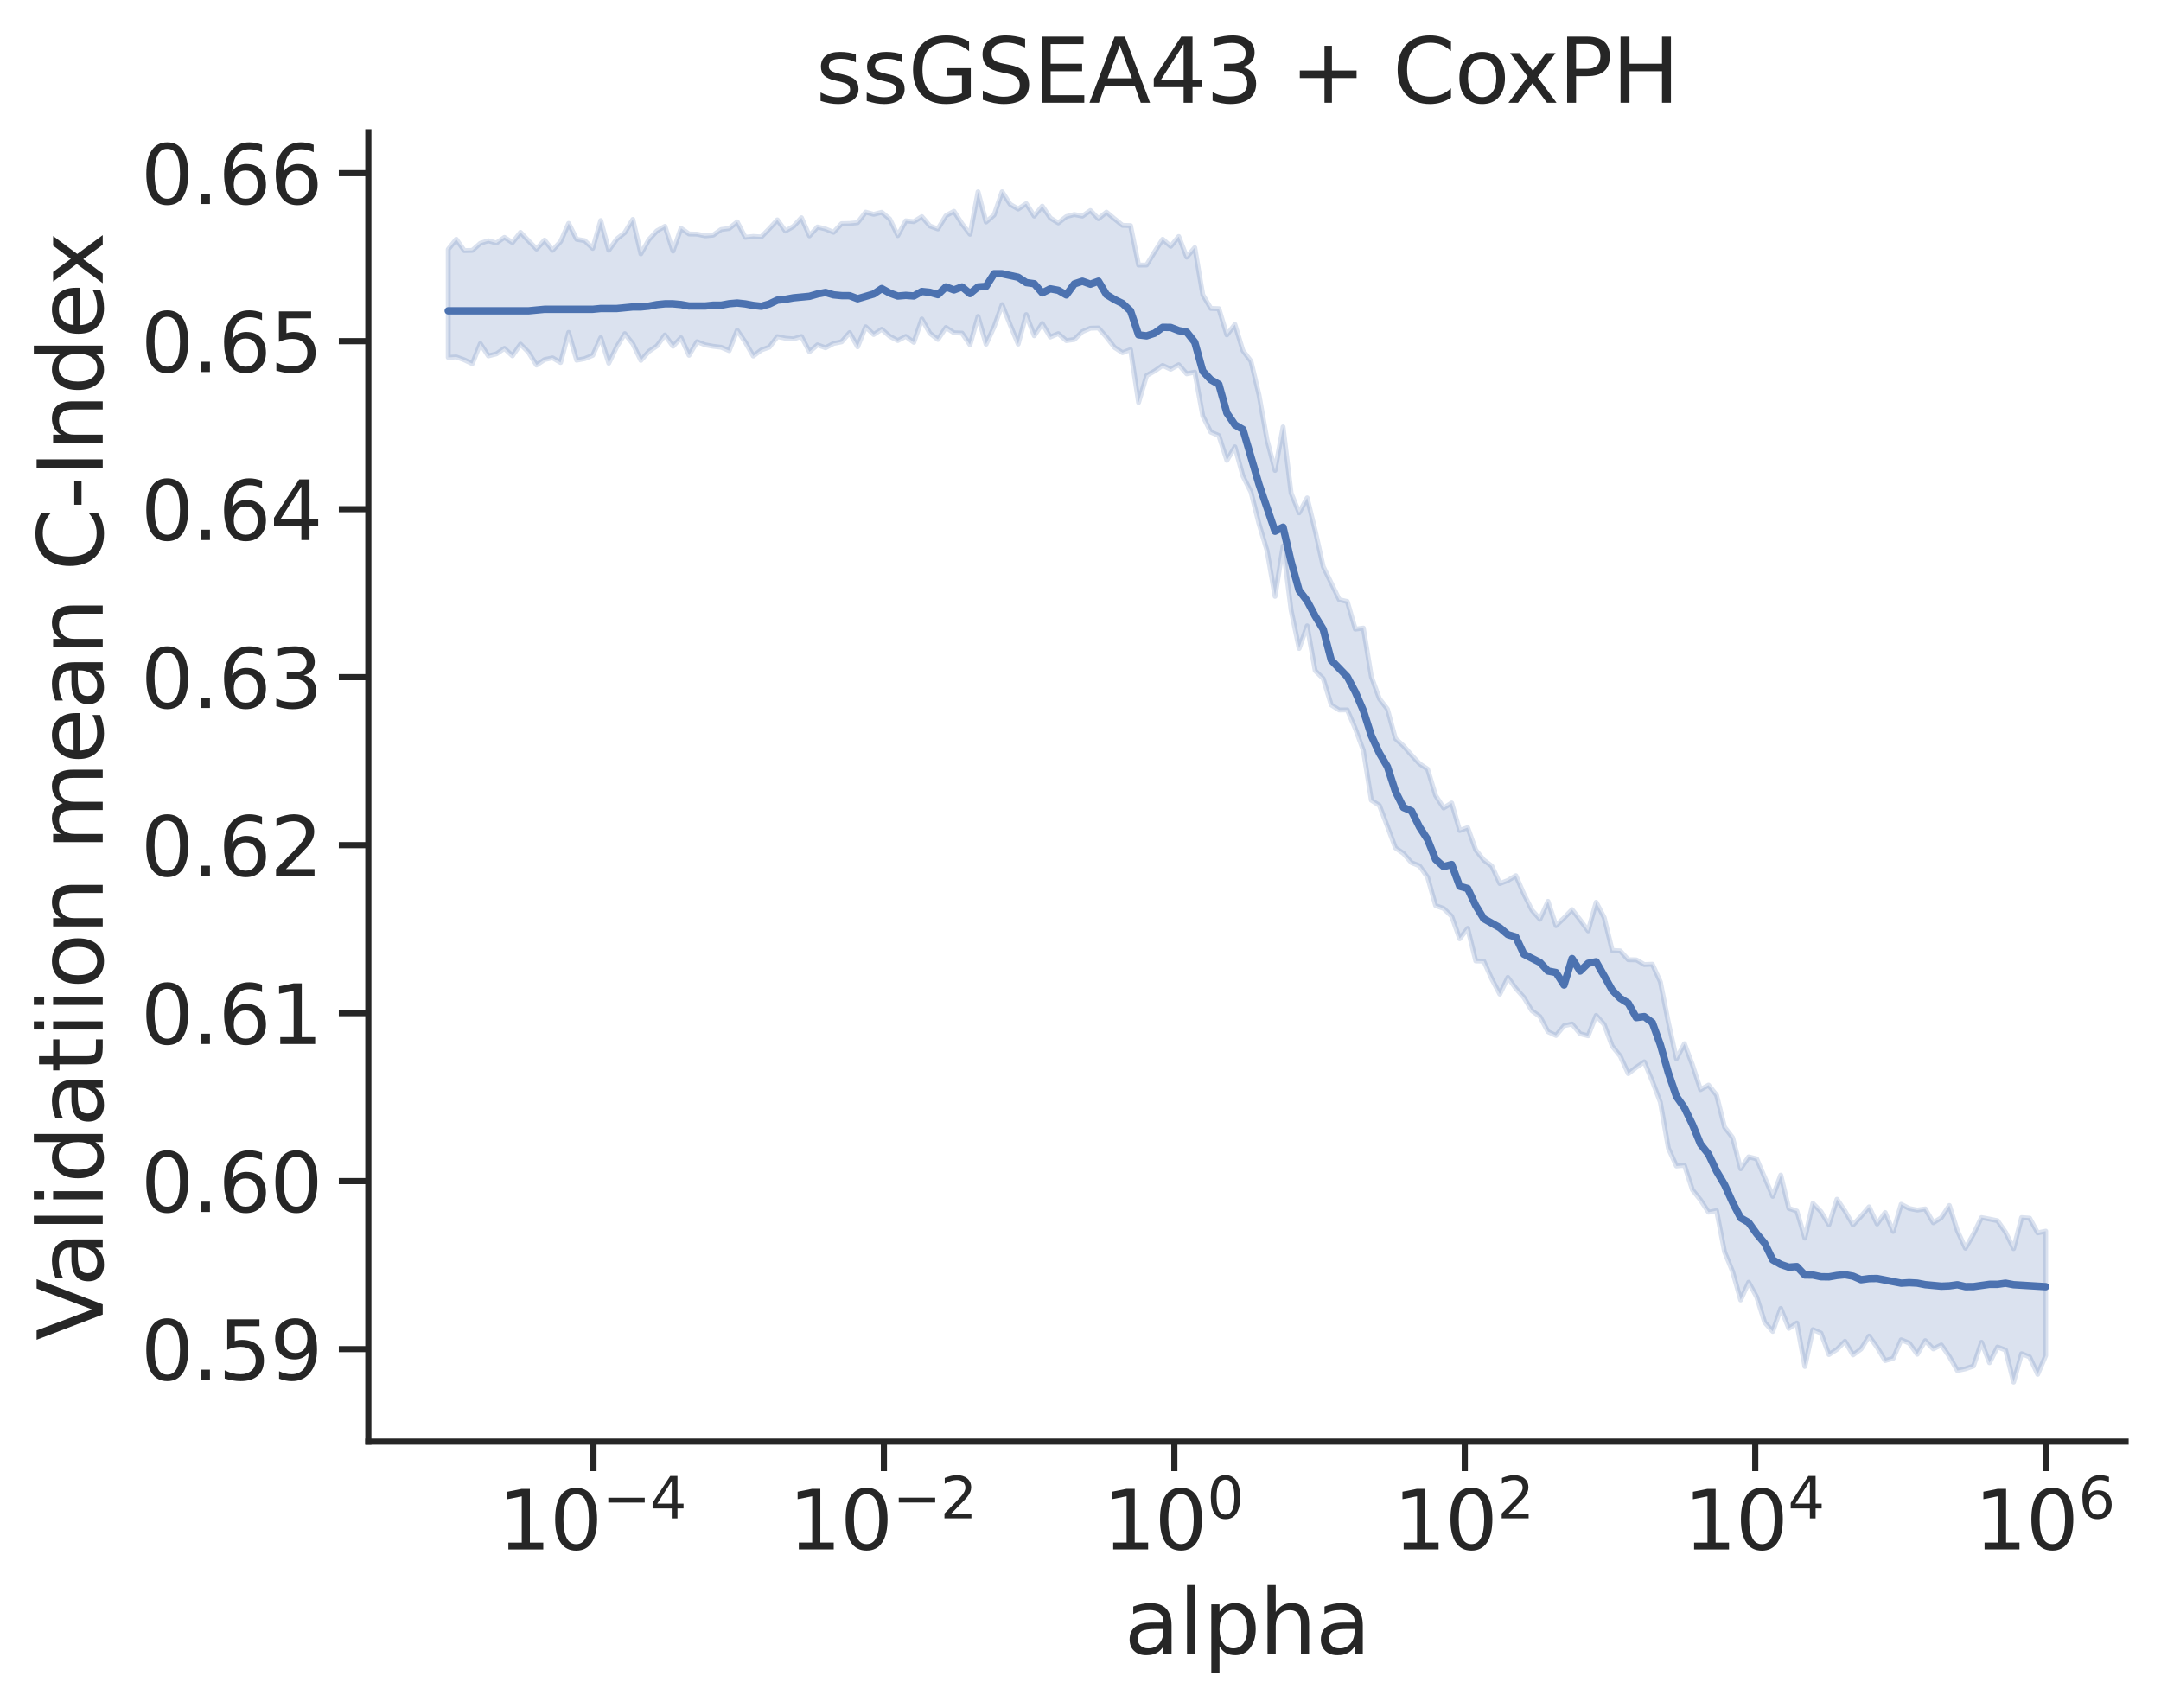 <?xml version="1.0" encoding="utf-8" standalone="no"?>
<!DOCTYPE svg PUBLIC "-//W3C//DTD SVG 1.1//EN"
  "http://www.w3.org/Graphics/SVG/1.1/DTD/svg11.dtd">
<svg xmlns:xlink="http://www.w3.org/1999/xlink" width="439.179pt" height="347.079pt" viewBox="0 0 439.179 347.079" xmlns="http://www.w3.org/2000/svg" version="1.1">
 <defs>
  <style type="text/css">*{stroke-linejoin: round; stroke-linecap: butt}</style>
 </defs>
 <g id="figure_1">
  <g id="patch_1">
   <path d="M 0 347.079 
L 439.179 347.079 
L 439.179 0 
L 0 0 
z
" style="fill: #ffffff"/>
  </g>
  <g id="axes_1">
   <g id="patch_2">
    <path d="M 74.859 292.989 
L 431.979 292.989 
L 431.979 26.877 
L 74.859 26.877 
z
" style="fill: #ffffff"/>
   </g>
   <g id="matplotlib.axis_1">
    <g id="xtick_1">
     <g id="line2d_1">
      <defs>
       <path id="m86db73945c" d="M 0 0 
L 0 6 
" style="stroke: #262626; stroke-width: 1.25"/>
      </defs>
      <g>
       <use xlink:href="#m86db73945c" x="120.606" y="292.989" style="fill: #262626; stroke: #262626; stroke-width: 1.25"/>
      </g>
     </g>
     <g id="text_1">
      <!-- $\mathdefault{10^{-4}}$ -->
      <g style="fill: #262626" transform="translate(101.218 315.027)scale(0.165 -0.165)">
       <defs>
        <path id="DejaVuSans-31" d="M 794 531 
L 1825 531 
L 1825 4091 
L 703 3866 
L 703 4441 
L 1819 4666 
L 2450 4666 
L 2450 531 
L 3481 531 
L 3481 0 
L 794 0 
L 794 531 
z
" transform="scale(0.016)"/>
        <path id="DejaVuSans-30" d="M 2034 4250 
Q 1547 4250 1301 3770 
Q 1056 3291 1056 2328 
Q 1056 1369 1301 889 
Q 1547 409 2034 409 
Q 2525 409 2770 889 
Q 3016 1369 3016 2328 
Q 3016 3291 2770 3770 
Q 2525 4250 2034 4250 
z
M 2034 4750 
Q 2819 4750 3233 4129 
Q 3647 3509 3647 2328 
Q 3647 1150 3233 529 
Q 2819 -91 2034 -91 
Q 1250 -91 836 529 
Q 422 1150 422 2328 
Q 422 3509 836 4129 
Q 1250 4750 2034 4750 
z
" transform="scale(0.016)"/>
        <path id="DejaVuSans-2212" d="M 678 2272 
L 4684 2272 
L 4684 1741 
L 678 1741 
L 678 2272 
z
" transform="scale(0.016)"/>
        <path id="DejaVuSans-34" d="M 2419 4116 
L 825 1625 
L 2419 1625 
L 2419 4116 
z
M 2253 4666 
L 3047 4666 
L 3047 1625 
L 3713 1625 
L 3713 1100 
L 3047 1100 
L 3047 0 
L 2419 0 
L 2419 1100 
L 313 1100 
L 313 1709 
L 2253 4666 
z
" transform="scale(0.016)"/>
       </defs>
       <use xlink:href="#DejaVuSans-31" transform="translate(0 0.684)"/>
       <use xlink:href="#DejaVuSans-30" transform="translate(63.623 0.684)"/>
       <use xlink:href="#DejaVuSans-2212" transform="translate(128.203 38.966)scale(0.7)"/>
       <use xlink:href="#DejaVuSans-34" transform="translate(186.855 38.966)scale(0.7)"/>
      </g>
     </g>
    </g>
    <g id="xtick_2">
     <g id="line2d_2">
      <g>
       <use xlink:href="#m86db73945c" x="179.634" y="292.989" style="fill: #262626; stroke: #262626; stroke-width: 1.25"/>
      </g>
     </g>
     <g id="text_2">
      <!-- $\mathdefault{10^{-2}}$ -->
      <g style="fill: #262626" transform="translate(160.246 315.027)scale(0.165 -0.165)">
       <defs>
        <path id="DejaVuSans-32" d="M 1228 531 
L 3431 531 
L 3431 0 
L 469 0 
L 469 531 
Q 828 903 1448 1529 
Q 2069 2156 2228 2338 
Q 2531 2678 2651 2914 
Q 2772 3150 2772 3378 
Q 2772 3750 2511 3984 
Q 2250 4219 1831 4219 
Q 1534 4219 1204 4116 
Q 875 4013 500 3803 
L 500 4441 
Q 881 4594 1212 4672 
Q 1544 4750 1819 4750 
Q 2544 4750 2975 4387 
Q 3406 4025 3406 3419 
Q 3406 3131 3298 2873 
Q 3191 2616 2906 2266 
Q 2828 2175 2409 1742 
Q 1991 1309 1228 531 
z
" transform="scale(0.016)"/>
       </defs>
       <use xlink:href="#DejaVuSans-31" transform="translate(0 0.766)"/>
       <use xlink:href="#DejaVuSans-30" transform="translate(63.623 0.766)"/>
       <use xlink:href="#DejaVuSans-2212" transform="translate(128.203 39.047)scale(0.7)"/>
       <use xlink:href="#DejaVuSans-32" transform="translate(186.855 39.047)scale(0.7)"/>
      </g>
     </g>
    </g>
    <g id="xtick_3">
     <g id="line2d_3">
      <g>
       <use xlink:href="#m86db73945c" x="238.662" y="292.989" style="fill: #262626; stroke: #262626; stroke-width: 1.25"/>
      </g>
     </g>
     <g id="text_3">
      <!-- $\mathdefault{10^{0}}$ -->
      <g style="fill: #262626" transform="translate(224.142 315.027)scale(0.165 -0.165)">
       <use xlink:href="#DejaVuSans-31" transform="translate(0 0.766)"/>
       <use xlink:href="#DejaVuSans-30" transform="translate(63.623 0.766)"/>
       <use xlink:href="#DejaVuSans-30" transform="translate(128.203 39.047)scale(0.7)"/>
      </g>
     </g>
    </g>
    <g id="xtick_4">
     <g id="line2d_4">
      <g>
       <use xlink:href="#m86db73945c" x="297.69" y="292.989" style="fill: #262626; stroke: #262626; stroke-width: 1.25"/>
      </g>
     </g>
     <g id="text_4">
      <!-- $\mathdefault{10^{2}}$ -->
      <g style="fill: #262626" transform="translate(283.17 315.027)scale(0.165 -0.165)">
       <use xlink:href="#DejaVuSans-31" transform="translate(0 0.766)"/>
       <use xlink:href="#DejaVuSans-30" transform="translate(63.623 0.766)"/>
       <use xlink:href="#DejaVuSans-32" transform="translate(128.203 39.047)scale(0.7)"/>
      </g>
     </g>
    </g>
    <g id="xtick_5">
     <g id="line2d_5">
      <g>
       <use xlink:href="#m86db73945c" x="356.718" y="292.989" style="fill: #262626; stroke: #262626; stroke-width: 1.25"/>
      </g>
     </g>
     <g id="text_5">
      <!-- $\mathdefault{10^{4}}$ -->
      <g style="fill: #262626" transform="translate(342.198 315.027)scale(0.165 -0.165)">
       <use xlink:href="#DejaVuSans-31" transform="translate(0 0.684)"/>
       <use xlink:href="#DejaVuSans-30" transform="translate(63.623 0.684)"/>
       <use xlink:href="#DejaVuSans-34" transform="translate(128.203 38.966)scale(0.7)"/>
      </g>
     </g>
    </g>
    <g id="xtick_6">
     <g id="line2d_6">
      <g>
       <use xlink:href="#m86db73945c" x="415.746" y="292.989" style="fill: #262626; stroke: #262626; stroke-width: 1.25"/>
      </g>
     </g>
     <g id="text_6">
      <!-- $\mathdefault{10^{6}}$ -->
      <g style="fill: #262626" transform="translate(401.226 315.027)scale(0.165 -0.165)">
       <defs>
        <path id="DejaVuSans-36" d="M 2113 2584 
Q 1688 2584 1439 2293 
Q 1191 2003 1191 1497 
Q 1191 994 1439 701 
Q 1688 409 2113 409 
Q 2538 409 2786 701 
Q 3034 994 3034 1497 
Q 3034 2003 2786 2293 
Q 2538 2584 2113 2584 
z
M 3366 4563 
L 3366 3988 
Q 3128 4100 2886 4159 
Q 2644 4219 2406 4219 
Q 1781 4219 1451 3797 
Q 1122 3375 1075 2522 
Q 1259 2794 1537 2939 
Q 1816 3084 2150 3084 
Q 2853 3084 3261 2657 
Q 3669 2231 3669 1497 
Q 3669 778 3244 343 
Q 2819 -91 2113 -91 
Q 1303 -91 875 529 
Q 447 1150 447 2328 
Q 447 3434 972 4092 
Q 1497 4750 2381 4750 
Q 2619 4750 2861 4703 
Q 3103 4656 3366 4563 
z
" transform="scale(0.016)"/>
       </defs>
       <use xlink:href="#DejaVuSans-31" transform="translate(0 0.766)"/>
       <use xlink:href="#DejaVuSans-30" transform="translate(63.623 0.766)"/>
       <use xlink:href="#DejaVuSans-36" transform="translate(128.203 39.047)scale(0.7)"/>
      </g>
     </g>
    </g>
    <g id="text_7">
     <!-- alpha -->
     <g style="fill: #262626" transform="translate(228.471 336.135)scale(0.18 -0.18)">
      <defs>
       <path id="DejaVuSans-61" d="M 2194 1759 
Q 1497 1759 1228 1600 
Q 959 1441 959 1056 
Q 959 750 1161 570 
Q 1363 391 1709 391 
Q 2188 391 2477 730 
Q 2766 1069 2766 1631 
L 2766 1759 
L 2194 1759 
z
M 3341 1997 
L 3341 0 
L 2766 0 
L 2766 531 
Q 2569 213 2275 61 
Q 1981 -91 1556 -91 
Q 1019 -91 701 211 
Q 384 513 384 1019 
Q 384 1609 779 1909 
Q 1175 2209 1959 2209 
L 2766 2209 
L 2766 2266 
Q 2766 2663 2505 2880 
Q 2244 3097 1772 3097 
Q 1472 3097 1187 3025 
Q 903 2953 641 2809 
L 641 3341 
Q 956 3463 1253 3523 
Q 1550 3584 1831 3584 
Q 2591 3584 2966 3190 
Q 3341 2797 3341 1997 
z
" transform="scale(0.016)"/>
       <path id="DejaVuSans-6c" d="M 603 4863 
L 1178 4863 
L 1178 0 
L 603 0 
L 603 4863 
z
" transform="scale(0.016)"/>
       <path id="DejaVuSans-70" d="M 1159 525 
L 1159 -1331 
L 581 -1331 
L 581 3500 
L 1159 3500 
L 1159 2969 
Q 1341 3281 1617 3432 
Q 1894 3584 2278 3584 
Q 2916 3584 3314 3078 
Q 3713 2572 3713 1747 
Q 3713 922 3314 415 
Q 2916 -91 2278 -91 
Q 1894 -91 1617 61 
Q 1341 213 1159 525 
z
M 3116 1747 
Q 3116 2381 2855 2742 
Q 2594 3103 2138 3103 
Q 1681 3103 1420 2742 
Q 1159 2381 1159 1747 
Q 1159 1113 1420 752 
Q 1681 391 2138 391 
Q 2594 391 2855 752 
Q 3116 1113 3116 1747 
z
" transform="scale(0.016)"/>
       <path id="DejaVuSans-68" d="M 3513 2113 
L 3513 0 
L 2938 0 
L 2938 2094 
Q 2938 2591 2744 2837 
Q 2550 3084 2163 3084 
Q 1697 3084 1428 2787 
Q 1159 2491 1159 1978 
L 1159 0 
L 581 0 
L 581 4863 
L 1159 4863 
L 1159 2956 
Q 1366 3272 1645 3428 
Q 1925 3584 2291 3584 
Q 2894 3584 3203 3211 
Q 3513 2838 3513 2113 
z
" transform="scale(0.016)"/>
      </defs>
      <use xlink:href="#DejaVuSans-61"/>
      <use xlink:href="#DejaVuSans-6c" x="61.279"/>
      <use xlink:href="#DejaVuSans-70" x="89.062"/>
      <use xlink:href="#DejaVuSans-68" x="152.539"/>
      <use xlink:href="#DejaVuSans-61" x="215.918"/>
     </g>
    </g>
   </g>
   <g id="matplotlib.axis_2">
    <g id="ytick_1">
     <g id="line2d_7">
      <defs>
       <path id="m1ec3cb5ad8" d="M 0 0 
L -6 0 
" style="stroke: #262626; stroke-width: 1.25"/>
      </defs>
      <g>
       <use xlink:href="#m1ec3cb5ad8" x="74.859" y="274.188" style="fill: #262626; stroke: #262626; stroke-width: 1.25"/>
      </g>
     </g>
     <g id="text_8">
      <!-- 0.59 -->
      <g style="fill: #262626" transform="translate(28.621 280.457)scale(0.165 -0.165)">
       <defs>
        <path id="DejaVuSans-2e" d="M 684 794 
L 1344 794 
L 1344 0 
L 684 0 
L 684 794 
z
" transform="scale(0.016)"/>
        <path id="DejaVuSans-35" d="M 691 4666 
L 3169 4666 
L 3169 4134 
L 1269 4134 
L 1269 2991 
Q 1406 3038 1543 3061 
Q 1681 3084 1819 3084 
Q 2600 3084 3056 2656 
Q 3513 2228 3513 1497 
Q 3513 744 3044 326 
Q 2575 -91 1722 -91 
Q 1428 -91 1123 -41 
Q 819 9 494 109 
L 494 744 
Q 775 591 1075 516 
Q 1375 441 1709 441 
Q 2250 441 2565 725 
Q 2881 1009 2881 1497 
Q 2881 1984 2565 2268 
Q 2250 2553 1709 2553 
Q 1456 2553 1204 2497 
Q 953 2441 691 2322 
L 691 4666 
z
" transform="scale(0.016)"/>
        <path id="DejaVuSans-39" d="M 703 97 
L 703 672 
Q 941 559 1184 500 
Q 1428 441 1663 441 
Q 2288 441 2617 861 
Q 2947 1281 2994 2138 
Q 2813 1869 2534 1725 
Q 2256 1581 1919 1581 
Q 1219 1581 811 2004 
Q 403 2428 403 3163 
Q 403 3881 828 4315 
Q 1253 4750 1959 4750 
Q 2769 4750 3195 4129 
Q 3622 3509 3622 2328 
Q 3622 1225 3098 567 
Q 2575 -91 1691 -91 
Q 1453 -91 1209 -44 
Q 966 3 703 97 
z
M 1959 2075 
Q 2384 2075 2632 2365 
Q 2881 2656 2881 3163 
Q 2881 3666 2632 3958 
Q 2384 4250 1959 4250 
Q 1534 4250 1286 3958 
Q 1038 3666 1038 3163 
Q 1038 2656 1286 2365 
Q 1534 2075 1959 2075 
z
" transform="scale(0.016)"/>
       </defs>
       <use xlink:href="#DejaVuSans-30"/>
       <use xlink:href="#DejaVuSans-2e" x="63.623"/>
       <use xlink:href="#DejaVuSans-35" x="95.41"/>
       <use xlink:href="#DejaVuSans-39" x="159.033"/>
      </g>
     </g>
    </g>
    <g id="ytick_2">
     <g id="line2d_8">
      <g>
       <use xlink:href="#m1ec3cb5ad8" x="74.859" y="240.047" style="fill: #262626; stroke: #262626; stroke-width: 1.25"/>
      </g>
     </g>
     <g id="text_9">
      <!-- 0.60 -->
      <g style="fill: #262626" transform="translate(28.621 246.315)scale(0.165 -0.165)">
       <use xlink:href="#DejaVuSans-30"/>
       <use xlink:href="#DejaVuSans-2e" x="63.623"/>
       <use xlink:href="#DejaVuSans-36" x="95.41"/>
       <use xlink:href="#DejaVuSans-30" x="159.033"/>
      </g>
     </g>
    </g>
    <g id="ytick_3">
     <g id="line2d_9">
      <g>
       <use xlink:href="#m1ec3cb5ad8" x="74.859" y="205.906" style="fill: #262626; stroke: #262626; stroke-width: 1.25"/>
      </g>
     </g>
     <g id="text_10">
      <!-- 0.61 -->
      <g style="fill: #262626" transform="translate(28.621 212.174)scale(0.165 -0.165)">
       <use xlink:href="#DejaVuSans-30"/>
       <use xlink:href="#DejaVuSans-2e" x="63.623"/>
       <use xlink:href="#DejaVuSans-36" x="95.41"/>
       <use xlink:href="#DejaVuSans-31" x="159.033"/>
      </g>
     </g>
    </g>
    <g id="ytick_4">
     <g id="line2d_10">
      <g>
       <use xlink:href="#m1ec3cb5ad8" x="74.859" y="171.764" style="fill: #262626; stroke: #262626; stroke-width: 1.25"/>
      </g>
     </g>
     <g id="text_11">
      <!-- 0.62 -->
      <g style="fill: #262626" transform="translate(28.621 178.033)scale(0.165 -0.165)">
       <use xlink:href="#DejaVuSans-30"/>
       <use xlink:href="#DejaVuSans-2e" x="63.623"/>
       <use xlink:href="#DejaVuSans-36" x="95.41"/>
       <use xlink:href="#DejaVuSans-32" x="159.033"/>
      </g>
     </g>
    </g>
    <g id="ytick_5">
     <g id="line2d_11">
      <g>
       <use xlink:href="#m1ec3cb5ad8" x="74.859" y="137.623" style="fill: #262626; stroke: #262626; stroke-width: 1.25"/>
      </g>
     </g>
     <g id="text_12">
      <!-- 0.63 -->
      <g style="fill: #262626" transform="translate(28.621 143.892)scale(0.165 -0.165)">
       <defs>
        <path id="DejaVuSans-33" d="M 2597 2516 
Q 3050 2419 3304 2112 
Q 3559 1806 3559 1356 
Q 3559 666 3084 287 
Q 2609 -91 1734 -91 
Q 1441 -91 1130 -33 
Q 819 25 488 141 
L 488 750 
Q 750 597 1062 519 
Q 1375 441 1716 441 
Q 2309 441 2620 675 
Q 2931 909 2931 1356 
Q 2931 1769 2642 2001 
Q 2353 2234 1838 2234 
L 1294 2234 
L 1294 2753 
L 1863 2753 
Q 2328 2753 2575 2939 
Q 2822 3125 2822 3475 
Q 2822 3834 2567 4026 
Q 2313 4219 1838 4219 
Q 1578 4219 1281 4162 
Q 984 4106 628 3988 
L 628 4550 
Q 988 4650 1302 4700 
Q 1616 4750 1894 4750 
Q 2613 4750 3031 4423 
Q 3450 4097 3450 3541 
Q 3450 3153 3228 2886 
Q 3006 2619 2597 2516 
z
" transform="scale(0.016)"/>
       </defs>
       <use xlink:href="#DejaVuSans-30"/>
       <use xlink:href="#DejaVuSans-2e" x="63.623"/>
       <use xlink:href="#DejaVuSans-36" x="95.41"/>
       <use xlink:href="#DejaVuSans-33" x="159.033"/>
      </g>
     </g>
    </g>
    <g id="ytick_6">
     <g id="line2d_12">
      <g>
       <use xlink:href="#m1ec3cb5ad8" x="74.859" y="103.482" style="fill: #262626; stroke: #262626; stroke-width: 1.25"/>
      </g>
     </g>
     <g id="text_13">
      <!-- 0.64 -->
      <g style="fill: #262626" transform="translate(28.621 109.75)scale(0.165 -0.165)">
       <use xlink:href="#DejaVuSans-30"/>
       <use xlink:href="#DejaVuSans-2e" x="63.623"/>
       <use xlink:href="#DejaVuSans-36" x="95.41"/>
       <use xlink:href="#DejaVuSans-34" x="159.033"/>
      </g>
     </g>
    </g>
    <g id="ytick_7">
     <g id="line2d_13">
      <g>
       <use xlink:href="#m1ec3cb5ad8" x="74.859" y="69.34" style="fill: #262626; stroke: #262626; stroke-width: 1.25"/>
      </g>
     </g>
     <g id="text_14">
      <!-- 0.65 -->
      <g style="fill: #262626" transform="translate(28.621 75.609)scale(0.165 -0.165)">
       <use xlink:href="#DejaVuSans-30"/>
       <use xlink:href="#DejaVuSans-2e" x="63.623"/>
       <use xlink:href="#DejaVuSans-36" x="95.41"/>
       <use xlink:href="#DejaVuSans-35" x="159.033"/>
      </g>
     </g>
    </g>
    <g id="ytick_8">
     <g id="line2d_14">
      <g>
       <use xlink:href="#m1ec3cb5ad8" x="74.859" y="35.199" style="fill: #262626; stroke: #262626; stroke-width: 1.25"/>
      </g>
     </g>
     <g id="text_15">
      <!-- 0.66 -->
      <g style="fill: #262626" transform="translate(28.621 41.468)scale(0.165 -0.165)">
       <use xlink:href="#DejaVuSans-30"/>
       <use xlink:href="#DejaVuSans-2e" x="63.623"/>
       <use xlink:href="#DejaVuSans-36" x="95.41"/>
       <use xlink:href="#DejaVuSans-36" x="159.033"/>
      </g>
     </g>
    </g>
    <g id="text_16">
     <!-- Validatiion mean C-Index -->
     <g style="fill: #262626" transform="translate(20.877 272.432)rotate(-90)scale(0.18 -0.18)">
      <defs>
       <path id="DejaVuSans-56" d="M 1831 0 
L 50 4666 
L 709 4666 
L 2188 738 
L 3669 4666 
L 4325 4666 
L 2547 0 
L 1831 0 
z
" transform="scale(0.016)"/>
       <path id="DejaVuSans-69" d="M 603 3500 
L 1178 3500 
L 1178 0 
L 603 0 
L 603 3500 
z
M 603 4863 
L 1178 4863 
L 1178 4134 
L 603 4134 
L 603 4863 
z
" transform="scale(0.016)"/>
       <path id="DejaVuSans-64" d="M 2906 2969 
L 2906 4863 
L 3481 4863 
L 3481 0 
L 2906 0 
L 2906 525 
Q 2725 213 2448 61 
Q 2172 -91 1784 -91 
Q 1150 -91 751 415 
Q 353 922 353 1747 
Q 353 2572 751 3078 
Q 1150 3584 1784 3584 
Q 2172 3584 2448 3432 
Q 2725 3281 2906 2969 
z
M 947 1747 
Q 947 1113 1208 752 
Q 1469 391 1925 391 
Q 2381 391 2643 752 
Q 2906 1113 2906 1747 
Q 2906 2381 2643 2742 
Q 2381 3103 1925 3103 
Q 1469 3103 1208 2742 
Q 947 2381 947 1747 
z
" transform="scale(0.016)"/>
       <path id="DejaVuSans-74" d="M 1172 4494 
L 1172 3500 
L 2356 3500 
L 2356 3053 
L 1172 3053 
L 1172 1153 
Q 1172 725 1289 603 
Q 1406 481 1766 481 
L 2356 481 
L 2356 0 
L 1766 0 
Q 1100 0 847 248 
Q 594 497 594 1153 
L 594 3053 
L 172 3053 
L 172 3500 
L 594 3500 
L 594 4494 
L 1172 4494 
z
" transform="scale(0.016)"/>
       <path id="DejaVuSans-6f" d="M 1959 3097 
Q 1497 3097 1228 2736 
Q 959 2375 959 1747 
Q 959 1119 1226 758 
Q 1494 397 1959 397 
Q 2419 397 2687 759 
Q 2956 1122 2956 1747 
Q 2956 2369 2687 2733 
Q 2419 3097 1959 3097 
z
M 1959 3584 
Q 2709 3584 3137 3096 
Q 3566 2609 3566 1747 
Q 3566 888 3137 398 
Q 2709 -91 1959 -91 
Q 1206 -91 779 398 
Q 353 888 353 1747 
Q 353 2609 779 3096 
Q 1206 3584 1959 3584 
z
" transform="scale(0.016)"/>
       <path id="DejaVuSans-6e" d="M 3513 2113 
L 3513 0 
L 2938 0 
L 2938 2094 
Q 2938 2591 2744 2837 
Q 2550 3084 2163 3084 
Q 1697 3084 1428 2787 
Q 1159 2491 1159 1978 
L 1159 0 
L 581 0 
L 581 3500 
L 1159 3500 
L 1159 2956 
Q 1366 3272 1645 3428 
Q 1925 3584 2291 3584 
Q 2894 3584 3203 3211 
Q 3513 2838 3513 2113 
z
" transform="scale(0.016)"/>
       <path id="DejaVuSans-20" transform="scale(0.016)"/>
       <path id="DejaVuSans-6d" d="M 3328 2828 
Q 3544 3216 3844 3400 
Q 4144 3584 4550 3584 
Q 5097 3584 5394 3201 
Q 5691 2819 5691 2113 
L 5691 0 
L 5113 0 
L 5113 2094 
Q 5113 2597 4934 2840 
Q 4756 3084 4391 3084 
Q 3944 3084 3684 2787 
Q 3425 2491 3425 1978 
L 3425 0 
L 2847 0 
L 2847 2094 
Q 2847 2600 2669 2842 
Q 2491 3084 2119 3084 
Q 1678 3084 1418 2786 
Q 1159 2488 1159 1978 
L 1159 0 
L 581 0 
L 581 3500 
L 1159 3500 
L 1159 2956 
Q 1356 3278 1631 3431 
Q 1906 3584 2284 3584 
Q 2666 3584 2933 3390 
Q 3200 3197 3328 2828 
z
" transform="scale(0.016)"/>
       <path id="DejaVuSans-65" d="M 3597 1894 
L 3597 1613 
L 953 1613 
Q 991 1019 1311 708 
Q 1631 397 2203 397 
Q 2534 397 2845 478 
Q 3156 559 3463 722 
L 3463 178 
Q 3153 47 2828 -22 
Q 2503 -91 2169 -91 
Q 1331 -91 842 396 
Q 353 884 353 1716 
Q 353 2575 817 3079 
Q 1281 3584 2069 3584 
Q 2775 3584 3186 3129 
Q 3597 2675 3597 1894 
z
M 3022 2063 
Q 3016 2534 2758 2815 
Q 2500 3097 2075 3097 
Q 1594 3097 1305 2825 
Q 1016 2553 972 2059 
L 3022 2063 
z
" transform="scale(0.016)"/>
       <path id="DejaVuSans-43" d="M 4122 4306 
L 4122 3641 
Q 3803 3938 3442 4084 
Q 3081 4231 2675 4231 
Q 1875 4231 1450 3742 
Q 1025 3253 1025 2328 
Q 1025 1406 1450 917 
Q 1875 428 2675 428 
Q 3081 428 3442 575 
Q 3803 722 4122 1019 
L 4122 359 
Q 3791 134 3420 21 
Q 3050 -91 2638 -91 
Q 1578 -91 968 557 
Q 359 1206 359 2328 
Q 359 3453 968 4101 
Q 1578 4750 2638 4750 
Q 3056 4750 3426 4639 
Q 3797 4528 4122 4306 
z
" transform="scale(0.016)"/>
       <path id="DejaVuSans-2d" d="M 313 2009 
L 1997 2009 
L 1997 1497 
L 313 1497 
L 313 2009 
z
" transform="scale(0.016)"/>
       <path id="DejaVuSans-49" d="M 628 4666 
L 1259 4666 
L 1259 0 
L 628 0 
L 628 4666 
z
" transform="scale(0.016)"/>
       <path id="DejaVuSans-78" d="M 3513 3500 
L 2247 1797 
L 3578 0 
L 2900 0 
L 1881 1375 
L 863 0 
L 184 0 
L 1544 1831 
L 300 3500 
L 978 3500 
L 1906 2253 
L 2834 3500 
L 3513 3500 
z
" transform="scale(0.016)"/>
      </defs>
      <use xlink:href="#DejaVuSans-56"/>
      <use xlink:href="#DejaVuSans-61" x="60.658"/>
      <use xlink:href="#DejaVuSans-6c" x="121.938"/>
      <use xlink:href="#DejaVuSans-69" x="149.721"/>
      <use xlink:href="#DejaVuSans-64" x="177.504"/>
      <use xlink:href="#DejaVuSans-61" x="240.98"/>
      <use xlink:href="#DejaVuSans-74" x="302.26"/>
      <use xlink:href="#DejaVuSans-69" x="341.469"/>
      <use xlink:href="#DejaVuSans-69" x="369.252"/>
      <use xlink:href="#DejaVuSans-6f" x="397.035"/>
      <use xlink:href="#DejaVuSans-6e" x="458.217"/>
      <use xlink:href="#DejaVuSans-20" x="521.596"/>
      <use xlink:href="#DejaVuSans-6d" x="553.383"/>
      <use xlink:href="#DejaVuSans-65" x="650.795"/>
      <use xlink:href="#DejaVuSans-61" x="712.318"/>
      <use xlink:href="#DejaVuSans-6e" x="773.598"/>
      <use xlink:href="#DejaVuSans-20" x="836.977"/>
      <use xlink:href="#DejaVuSans-43" x="868.764"/>
      <use xlink:href="#DejaVuSans-2d" x="938.588"/>
      <use xlink:href="#DejaVuSans-49" x="974.672"/>
      <use xlink:href="#DejaVuSans-6e" x="1004.164"/>
      <use xlink:href="#DejaVuSans-64" x="1067.543"/>
      <use xlink:href="#DejaVuSans-65" x="1131.02"/>
      <use xlink:href="#DejaVuSans-78" x="1190.793"/>
     </g>
    </g>
   </g>
   <g id="PolyCollection_1">
    <defs>
     <path id="m538a42386e" d="M 91.092 -296.407 
L 91.092 -274.44 
L 92.723 -274.542 
L 94.354 -273.941 
L 95.986 -273.164 
L 97.617 -277.25 
L 99.249 -274.745 
L 100.88 -275.155 
L 102.512 -276.277 
L 104.143 -274.763 
L 105.775 -277.142 
L 107.406 -275.491 
L 109.037 -272.881 
L 110.669 -273.998 
L 112.3 -274.348 
L 113.932 -273.396 
L 115.563 -279.526 
L 117.195 -273.873 
L 118.826 -274.187 
L 120.457 -274.866 
L 122.089 -278.466 
L 123.72 -273.256 
L 125.352 -276.627 
L 126.983 -279.276 
L 128.615 -277.206 
L 130.246 -273.835 
L 131.877 -275.667 
L 133.509 -276.771 
L 135.14 -279.008 
L 136.772 -276.705 
L 138.403 -278.444 
L 140.035 -274.872 
L 141.666 -277.634 
L 143.297 -277.002 
L 144.929 -276.7 
L 146.56 -276.505 
L 148.192 -275.814 
L 149.823 -279.97 
L 151.455 -277.559 
L 153.086 -274.721 
L 154.717 -275.946 
L 156.349 -276.526 
L 157.98 -278.67 
L 159.612 -278.339 
L 161.243 -278.204 
L 162.875 -278.697 
L 164.506 -275.593 
L 166.137 -277 
L 167.769 -276.399 
L 169.4 -277.273 
L 171.032 -277.601 
L 172.663 -279.486 
L 174.295 -276.591 
L 175.926 -280.67 
L 177.557 -279.095 
L 179.189 -280.164 
L 180.82 -278.733 
L 182.452 -277.865 
L 184.083 -278.714 
L 185.715 -277.502 
L 187.346 -282.25 
L 188.977 -279.358 
L 190.609 -278.087 
L 192.24 -280.527 
L 193.872 -279.447 
L 195.503 -279.386 
L 197.135 -277.009 
L 198.766 -282.772 
L 200.397 -277.115 
L 202.029 -280.671 
L 203.66 -285.168 
L 205.292 -281.092 
L 206.923 -277.141 
L 208.555 -283.146 
L 210.186 -278.836 
L 211.817 -281.342 
L 213.449 -278.581 
L 215.08 -279.276 
L 216.712 -277.853 
L 218.343 -278.089 
L 219.975 -279.687 
L 221.606 -280.373 
L 223.237 -280.422 
L 224.869 -278.578 
L 226.5 -276.477 
L 228.132 -275.405 
L 229.763 -276.036 
L 231.395 -265.274 
L 233.026 -270.749 
L 234.657 -271.673 
L 236.289 -272.814 
L 237.92 -272.035 
L 239.552 -272.955 
L 241.183 -271.102 
L 242.815 -271.451 
L 244.446 -262.53 
L 246.077 -259.258 
L 247.709 -258.563 
L 249.34 -253.508 
L 250.972 -256.269 
L 252.603 -250.325 
L 254.235 -247.095 
L 255.866 -240.623 
L 257.497 -235.184 
L 259.129 -225.881 
L 260.76 -236.097 
L 262.392 -223.07 
L 264.023 -215.287 
L 265.655 -219.891 
L 267.286 -210.772 
L 268.917 -209.174 
L 270.549 -203.811 
L 272.18 -202.778 
L 273.812 -202.804 
L 275.443 -198.988 
L 277.075 -194.569 
L 278.706 -184.435 
L 280.337 -183.394 
L 281.969 -179.12 
L 283.6 -174.763 
L 285.232 -173.628 
L 286.863 -171.747 
L 288.495 -171.096 
L 290.126 -168.803 
L 291.758 -163.042 
L 293.389 -162.446 
L 295.02 -160.862 
L 296.652 -156.29 
L 298.283 -158.41 
L 299.915 -151.784 
L 301.546 -151.743 
L 303.178 -148.118 
L 304.809 -145.029 
L 306.44 -148.437 
L 308.072 -146.198 
L 309.703 -144.356 
L 311.335 -141.657 
L 312.966 -140.488 
L 314.598 -137.403 
L 316.229 -136.64 
L 317.86 -138.617 
L 319.492 -138.964 
L 321.123 -136.996 
L 322.755 -136.572 
L 324.386 -140.719 
L 326.018 -138.874 
L 327.649 -134.471 
L 329.28 -132.449 
L 330.912 -128.878 
L 332.543 -130.165 
L 334.175 -131.279 
L 335.806 -127.354 
L 337.438 -123.059 
L 339.069 -113.713 
L 340.7 -110.103 
L 342.332 -110.249 
L 343.963 -105.252 
L 345.595 -103.207 
L 347.226 -100.712 
L 348.858 -101.042 
L 350.489 -92.635 
L 352.12 -88.653 
L 353.752 -82.873 
L 355.383 -86.483 
L 357.015 -83.487 
L 358.646 -78.32 
L 360.278 -76.483 
L 361.909 -81.159 
L 363.54 -77.101 
L 365.172 -78.198 
L 366.803 -69.357 
L 368.435 -76.854 
L 370.066 -76.155 
L 371.698 -71.779 
L 373.329 -72.837 
L 374.96 -74.484 
L 376.592 -71.713 
L 378.223 -72.907 
L 379.855 -75.544 
L 381.486 -73.267 
L 383.118 -70.558 
L 384.749 -71.013 
L 386.38 -74.791 
L 388.012 -74.108 
L 389.643 -71.838 
L 391.275 -74.613 
L 392.906 -72.932 
L 394.538 -73.744 
L 396.169 -71.387 
L 397.8 -68.528 
L 399.432 -68.882 
L 401.063 -69.443 
L 402.695 -74.287 
L 404.326 -70.117 
L 405.958 -73.322 
L 407.589 -72.689 
L 409.22 -66.186 
L 410.852 -71.96 
L 412.483 -71.295 
L 414.115 -67.755 
L 415.746 -71.572 
L 415.746 -96.862 
L 415.746 -96.862 
L 414.115 -96.515 
L 412.483 -99.502 
L 410.852 -99.62 
L 409.22 -93.306 
L 407.589 -96.634 
L 405.958 -98.984 
L 404.326 -99.316 
L 402.695 -99.625 
L 401.063 -96.247 
L 399.432 -93.389 
L 397.8 -96.947 
L 396.169 -102.08 
L 394.538 -99.613 
L 392.906 -98.569 
L 391.275 -101.387 
L 389.643 -101.15 
L 388.012 -101.476 
L 386.38 -102.326 
L 384.749 -96.799 
L 383.118 -100.657 
L 381.486 -98.312 
L 379.855 -101.802 
L 378.223 -99.896 
L 376.592 -98.127 
L 374.96 -100.942 
L 373.329 -103.35 
L 371.698 -98.164 
L 370.066 -100.84 
L 368.435 -102.512 
L 366.803 -95.451 
L 365.172 -100.954 
L 363.54 -101.49 
L 361.909 -108.258 
L 360.278 -103.933 
L 358.646 -107.746 
L 357.015 -111.547 
L 355.383 -111.963 
L 353.752 -109.54 
L 352.12 -115.875 
L 350.489 -117.994 
L 348.858 -124.509 
L 347.226 -126.552 
L 345.595 -125.622 
L 343.963 -130.65 
L 342.332 -134.964 
L 340.7 -131.914 
L 339.069 -139.26 
L 337.438 -147.528 
L 335.806 -151.113 
L 334.175 -151.051 
L 332.543 -152.004 
L 330.912 -152.031 
L 329.28 -153.829 
L 327.649 -153.919 
L 326.018 -160.598 
L 324.386 -163.71 
L 322.755 -157.889 
L 321.123 -160.128 
L 319.492 -162.212 
L 317.86 -160.518 
L 316.229 -158.956 
L 314.598 -163.896 
L 312.966 -160.256 
L 311.335 -162.097 
L 309.703 -165.36 
L 308.072 -169.112 
L 306.44 -168.135 
L 304.809 -167.505 
L 303.178 -171.07 
L 301.546 -172.288 
L 299.915 -174.334 
L 298.283 -178.88 
L 296.652 -178.287 
L 295.02 -183.89 
L 293.389 -182.864 
L 291.758 -185.403 
L 290.126 -190.769 
L 288.495 -191.855 
L 286.863 -193.608 
L 285.232 -195.479 
L 283.6 -196.968 
L 281.969 -202.954 
L 280.337 -205.069 
L 278.706 -209.539 
L 277.075 -219.436 
L 275.443 -219.213 
L 273.812 -224.835 
L 272.18 -225.203 
L 270.549 -228.578 
L 268.917 -231.936 
L 267.286 -239.236 
L 265.655 -245.888 
L 264.023 -242.846 
L 262.392 -246.878 
L 260.76 -260.322 
L 259.129 -251.47 
L 257.497 -257.694 
L 255.866 -266.825 
L 254.235 -273.676 
L 252.603 -275.804 
L 250.972 -281.133 
L 249.34 -279.01 
L 247.709 -284.343 
L 246.077 -284.393 
L 244.446 -287.153 
L 242.815 -296.746 
L 241.183 -294.821 
L 239.552 -299.01 
L 237.92 -297.013 
L 236.289 -298.452 
L 234.657 -295.892 
L 233.026 -293.221 
L 231.395 -293.198 
L 229.763 -301.229 
L 228.132 -301.278 
L 226.5 -302.598 
L 224.869 -303.96 
L 223.237 -302.623 
L 221.606 -304.293 
L 219.975 -303.159 
L 218.343 -303.479 
L 216.712 -303.056 
L 215.08 -301.767 
L 213.449 -302.769 
L 211.817 -305.186 
L 210.186 -303.157 
L 208.555 -305.695 
L 206.923 -304.596 
L 205.292 -305.564 
L 203.66 -308.106 
L 202.029 -303.38 
L 200.397 -301.956 
L 198.766 -308.094 
L 197.135 -299.466 
L 195.503 -301.594 
L 193.872 -304.134 
L 192.24 -303.235 
L 190.609 -300.548 
L 188.977 -301.149 
L 187.346 -303.046 
L 185.715 -302.03 
L 184.083 -302.194 
L 182.452 -299.191 
L 180.82 -302.569 
L 179.189 -303.934 
L 177.557 -303.512 
L 175.926 -303.967 
L 174.295 -301.82 
L 172.663 -301.658 
L 171.032 -301.625 
L 169.4 -299.867 
L 167.769 -300.541 
L 166.137 -300.949 
L 164.506 -299.14 
L 162.875 -302.823 
L 161.243 -301.059 
L 159.612 -300.125 
L 157.98 -302.389 
L 156.349 -300.607 
L 154.717 -298.926 
L 153.086 -299.029 
L 151.455 -298.845 
L 149.823 -301.983 
L 148.192 -300.647 
L 146.56 -300.436 
L 144.929 -299.287 
L 143.297 -299.145 
L 141.666 -299.492 
L 140.035 -299.525 
L 138.403 -300.682 
L 136.772 -296.04 
L 135.14 -301.08 
L 133.509 -300.162 
L 131.877 -298.38 
L 130.246 -295.483 
L 128.615 -302.483 
L 126.983 -299.805 
L 125.352 -298.504 
L 123.72 -296.205 
L 122.089 -302.253 
L 120.457 -296.593 
L 118.826 -298.167 
L 117.195 -298.446 
L 115.563 -301.681 
L 113.932 -297.987 
L 112.3 -296.208 
L 110.669 -298.275 
L 109.037 -296.462 
L 107.406 -298.141 
L 105.775 -299.853 
L 104.143 -297.774 
L 102.512 -298.834 
L 100.88 -297.694 
L 99.249 -298.146 
L 97.617 -297.635 
L 95.986 -296.188 
L 94.354 -296.146 
L 92.723 -298.449 
L 91.092 -296.407 
z
" style="stroke: #4c72b0; stroke-opacity: 0.2"/>
    </defs>
    <g clip-path="url(#p15a9977d10)">
     <use xlink:href="#m538a42386e" x="0" y="347.079" style="fill: #4c72b0; fill-opacity: 0.2; stroke: #4c72b0; stroke-opacity: 0.2"/>
    </g>
   </g>
   <g id="line2d_15">
    <path d="M 91.092 63.173 
L 107.406 63.173 
L 110.669 62.861 
L 120.457 62.861 
L 122.089 62.702 
L 125.352 62.702 
L 128.615 62.385 
L 130.246 62.385 
L 131.877 62.219 
L 133.509 61.913 
L 135.14 61.748 
L 136.772 61.748 
L 138.403 61.898 
L 140.035 62.192 
L 143.297 62.192 
L 144.929 62.027 
L 146.56 62.027 
L 148.192 61.729 
L 149.823 61.588 
L 151.455 61.765 
L 153.086 62.072 
L 154.717 62.252 
L 156.349 61.783 
L 157.98 61.001 
L 159.612 60.835 
L 161.243 60.535 
L 164.506 60.223 
L 166.137 59.749 
L 167.769 59.443 
L 169.4 59.929 
L 171.032 60.085 
L 172.663 60.099 
L 174.295 60.723 
L 177.557 59.752 
L 179.189 58.652 
L 180.82 59.568 
L 182.452 60.171 
L 184.083 60.036 
L 185.715 60.157 
L 187.346 59.243 
L 188.977 59.413 
L 190.609 59.881 
L 192.24 58.317 
L 193.872 58.926 
L 195.503 58.32 
L 197.135 59.669 
L 198.766 58.322 
L 200.397 58.209 
L 202.029 55.626 
L 203.66 55.636 
L 206.923 56.349 
L 208.555 57.435 
L 210.186 57.664 
L 211.817 59.531 
L 213.449 58.699 
L 215.08 59.003 
L 216.712 59.941 
L 218.343 57.698 
L 219.975 57.16 
L 221.606 57.76 
L 223.237 57.153 
L 224.869 59.876 
L 226.5 60.878 
L 228.132 61.682 
L 229.763 63.193 
L 231.395 68.055 
L 233.026 68.258 
L 234.657 67.721 
L 236.289 66.53 
L 237.92 66.548 
L 239.552 67.192 
L 241.183 67.492 
L 242.815 69.555 
L 244.446 75.441 
L 246.077 77.173 
L 247.709 78.107 
L 249.34 83.936 
L 250.972 86.334 
L 252.603 87.287 
L 255.866 98.423 
L 259.129 107.967 
L 260.76 107.142 
L 262.392 114.127 
L 264.023 119.998 
L 265.655 122.128 
L 267.286 125.209 
L 268.917 127.896 
L 270.549 134.162 
L 273.812 137.547 
L 275.443 140.632 
L 277.075 144.414 
L 278.706 149.535 
L 280.337 153.061 
L 281.969 155.83 
L 283.6 160.854 
L 285.232 164.117 
L 286.863 164.823 
L 288.495 168.095 
L 290.126 170.603 
L 291.758 174.666 
L 293.389 176.129 
L 295.02 175.702 
L 296.652 180.119 
L 298.283 180.588 
L 299.915 184.047 
L 301.546 186.715 
L 304.809 188.546 
L 306.44 189.946 
L 308.072 190.443 
L 309.703 193.927 
L 312.966 195.593 
L 314.598 197.341 
L 316.229 197.655 
L 317.86 200.192 
L 319.492 194.814 
L 321.123 197.351 
L 322.755 195.78 
L 324.386 195.461 
L 327.649 201.231 
L 329.28 202.896 
L 330.912 203.896 
L 332.543 206.808 
L 334.175 206.607 
L 335.806 207.834 
L 337.438 212.33 
L 339.069 218.062 
L 340.7 222.836 
L 342.332 225.159 
L 343.963 228.536 
L 345.595 232.522 
L 347.226 234.58 
L 348.858 238.021 
L 350.489 240.785 
L 352.12 244.383 
L 353.752 247.526 
L 355.383 248.464 
L 357.015 250.752 
L 358.646 252.699 
L 360.278 256.051 
L 361.909 256.978 
L 363.54 257.533 
L 365.172 257.412 
L 366.803 259.127 
L 368.435 259.139 
L 370.066 259.484 
L 371.698 259.509 
L 373.329 259.221 
L 374.96 259.068 
L 376.592 259.366 
L 378.223 260.085 
L 379.855 259.865 
L 381.486 259.839 
L 386.38 260.788 
L 388.012 260.688 
L 389.643 260.775 
L 391.275 261.091 
L 394.538 261.399 
L 396.169 261.333 
L 397.8 261.106 
L 399.432 261.49 
L 401.063 261.48 
L 404.326 261.019 
L 405.958 261.019 
L 407.589 260.792 
L 409.22 261.1 
L 415.746 261.498 
L 415.746 261.498 
" clip-path="url(#p15a9977d10)" style="fill: none; stroke: #4c72b0; stroke-width: 1.5; stroke-linecap: round"/>
   </g>
   <g id="patch_3">
    <path d="M 74.859 292.989 
L 74.859 26.877 
" style="fill: none; stroke: #262626; stroke-width: 1.25; stroke-linejoin: miter; stroke-linecap: square"/>
   </g>
   <g id="patch_4">
    <path d="M 74.859 292.989 
L 431.979 292.989 
" style="fill: none; stroke: #262626; stroke-width: 1.25; stroke-linejoin: miter; stroke-linecap: square"/>
   </g>
   <g id="text_17">
    <!-- ssGSEA43 + CoxPH -->
    <g style="fill: #262626" transform="translate(165.765 20.877)scale(0.18 -0.18)">
     <defs>
      <path id="DejaVuSans-73" d="M 2834 3397 
L 2834 2853 
Q 2591 2978 2328 3040 
Q 2066 3103 1784 3103 
Q 1356 3103 1142 2972 
Q 928 2841 928 2578 
Q 928 2378 1081 2264 
Q 1234 2150 1697 2047 
L 1894 2003 
Q 2506 1872 2764 1633 
Q 3022 1394 3022 966 
Q 3022 478 2636 193 
Q 2250 -91 1575 -91 
Q 1294 -91 989 -36 
Q 684 19 347 128 
L 347 722 
Q 666 556 975 473 
Q 1284 391 1588 391 
Q 1994 391 2212 530 
Q 2431 669 2431 922 
Q 2431 1156 2273 1281 
Q 2116 1406 1581 1522 
L 1381 1569 
Q 847 1681 609 1914 
Q 372 2147 372 2553 
Q 372 3047 722 3315 
Q 1072 3584 1716 3584 
Q 2034 3584 2315 3537 
Q 2597 3491 2834 3397 
z
" transform="scale(0.016)"/>
      <path id="DejaVuSans-47" d="M 3809 666 
L 3809 1919 
L 2778 1919 
L 2778 2438 
L 4434 2438 
L 4434 434 
Q 4069 175 3628 42 
Q 3188 -91 2688 -91 
Q 1594 -91 976 548 
Q 359 1188 359 2328 
Q 359 3472 976 4111 
Q 1594 4750 2688 4750 
Q 3144 4750 3555 4637 
Q 3966 4525 4313 4306 
L 4313 3634 
Q 3963 3931 3569 4081 
Q 3175 4231 2741 4231 
Q 1884 4231 1454 3753 
Q 1025 3275 1025 2328 
Q 1025 1384 1454 906 
Q 1884 428 2741 428 
Q 3075 428 3337 486 
Q 3600 544 3809 666 
z
" transform="scale(0.016)"/>
      <path id="DejaVuSans-53" d="M 3425 4513 
L 3425 3897 
Q 3066 4069 2747 4153 
Q 2428 4238 2131 4238 
Q 1616 4238 1336 4038 
Q 1056 3838 1056 3469 
Q 1056 3159 1242 3001 
Q 1428 2844 1947 2747 
L 2328 2669 
Q 3034 2534 3370 2195 
Q 3706 1856 3706 1288 
Q 3706 609 3251 259 
Q 2797 -91 1919 -91 
Q 1588 -91 1214 -16 
Q 841 59 441 206 
L 441 856 
Q 825 641 1194 531 
Q 1563 422 1919 422 
Q 2459 422 2753 634 
Q 3047 847 3047 1241 
Q 3047 1584 2836 1778 
Q 2625 1972 2144 2069 
L 1759 2144 
Q 1053 2284 737 2584 
Q 422 2884 422 3419 
Q 422 4038 858 4394 
Q 1294 4750 2059 4750 
Q 2388 4750 2728 4690 
Q 3069 4631 3425 4513 
z
" transform="scale(0.016)"/>
      <path id="DejaVuSans-45" d="M 628 4666 
L 3578 4666 
L 3578 4134 
L 1259 4134 
L 1259 2753 
L 3481 2753 
L 3481 2222 
L 1259 2222 
L 1259 531 
L 3634 531 
L 3634 0 
L 628 0 
L 628 4666 
z
" transform="scale(0.016)"/>
      <path id="DejaVuSans-41" d="M 2188 4044 
L 1331 1722 
L 3047 1722 
L 2188 4044 
z
M 1831 4666 
L 2547 4666 
L 4325 0 
L 3669 0 
L 3244 1197 
L 1141 1197 
L 716 0 
L 50 0 
L 1831 4666 
z
" transform="scale(0.016)"/>
      <path id="DejaVuSans-2b" d="M 2944 4013 
L 2944 2272 
L 4684 2272 
L 4684 1741 
L 2944 1741 
L 2944 0 
L 2419 0 
L 2419 1741 
L 678 1741 
L 678 2272 
L 2419 2272 
L 2419 4013 
L 2944 4013 
z
" transform="scale(0.016)"/>
      <path id="DejaVuSans-50" d="M 1259 4147 
L 1259 2394 
L 2053 2394 
Q 2494 2394 2734 2622 
Q 2975 2850 2975 3272 
Q 2975 3691 2734 3919 
Q 2494 4147 2053 4147 
L 1259 4147 
z
M 628 4666 
L 2053 4666 
Q 2838 4666 3239 4311 
Q 3641 3956 3641 3272 
Q 3641 2581 3239 2228 
Q 2838 1875 2053 1875 
L 1259 1875 
L 1259 0 
L 628 0 
L 628 4666 
z
" transform="scale(0.016)"/>
      <path id="DejaVuSans-48" d="M 628 4666 
L 1259 4666 
L 1259 2753 
L 3553 2753 
L 3553 4666 
L 4184 4666 
L 4184 0 
L 3553 0 
L 3553 2222 
L 1259 2222 
L 1259 0 
L 628 0 
L 628 4666 
z
" transform="scale(0.016)"/>
     </defs>
     <use xlink:href="#DejaVuSans-73"/>
     <use xlink:href="#DejaVuSans-73" x="52.1"/>
     <use xlink:href="#DejaVuSans-47" x="104.199"/>
     <use xlink:href="#DejaVuSans-53" x="181.689"/>
     <use xlink:href="#DejaVuSans-45" x="245.166"/>
     <use xlink:href="#DejaVuSans-41" x="308.35"/>
     <use xlink:href="#DejaVuSans-34" x="376.758"/>
     <use xlink:href="#DejaVuSans-33" x="440.381"/>
     <use xlink:href="#DejaVuSans-20" x="504.004"/>
     <use xlink:href="#DejaVuSans-2b" x="535.791"/>
     <use xlink:href="#DejaVuSans-20" x="619.58"/>
     <use xlink:href="#DejaVuSans-43" x="651.367"/>
     <use xlink:href="#DejaVuSans-6f" x="721.191"/>
     <use xlink:href="#DejaVuSans-78" x="779.248"/>
     <use xlink:href="#DejaVuSans-50" x="838.428"/>
     <use xlink:href="#DejaVuSans-48" x="898.73"/>
    </g>
   </g>
  </g>
 </g>
 <defs>
  <clipPath id="p15a9977d10">
   <rect x="74.859" y="26.877" width="357.12" height="266.112"/>
  </clipPath>
 </defs>
</svg>
